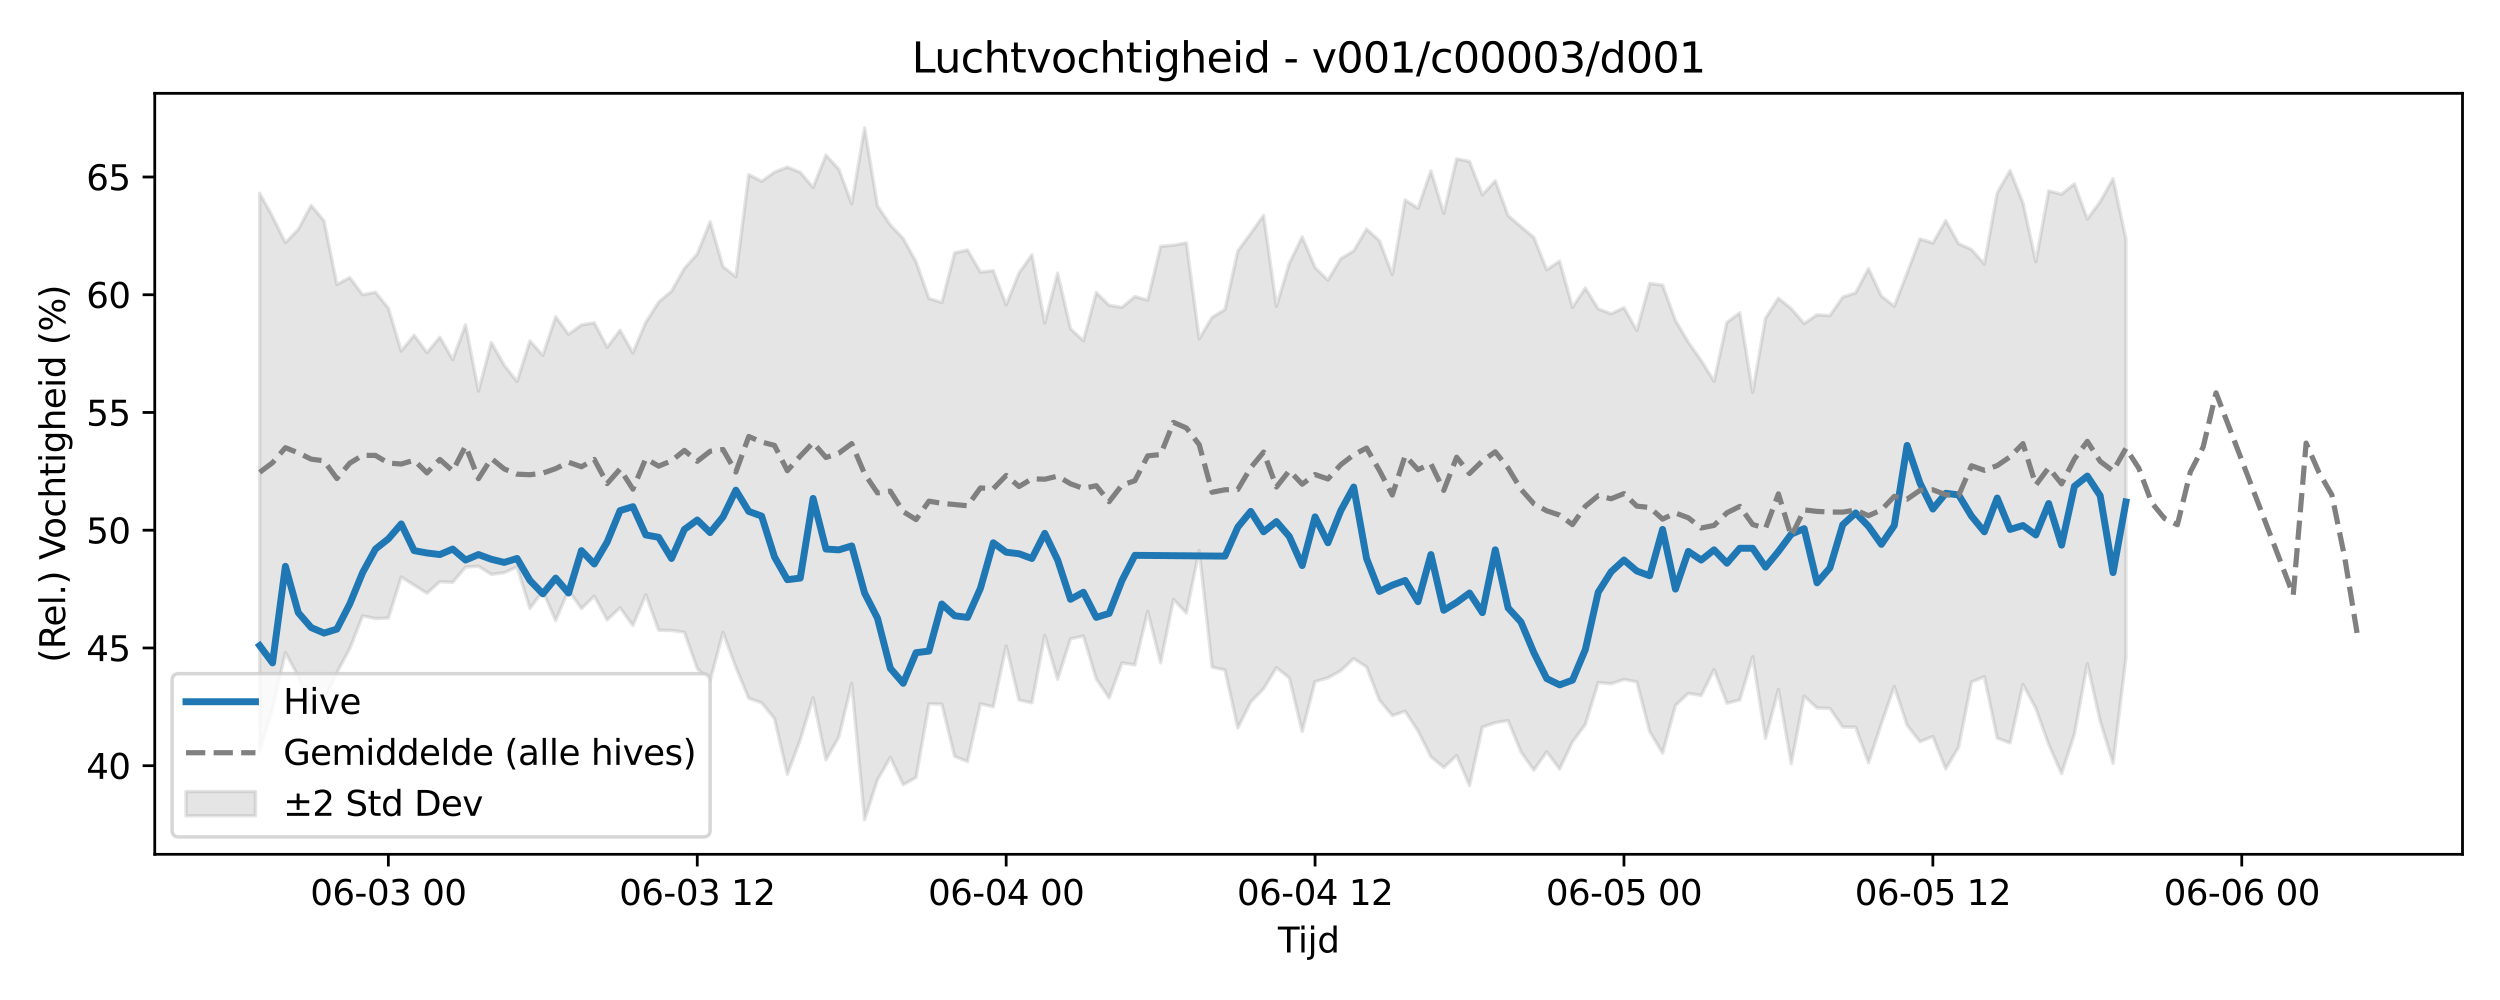 <?xml version="1.0" encoding="utf-8" standalone="no"?>
<!DOCTYPE svg PUBLIC "-//W3C//DTD SVG 1.1//EN"
  "http://www.w3.org/Graphics/SVG/1.1/DTD/svg11.dtd">
<svg xmlns:xlink="http://www.w3.org/1999/xlink" width="720pt" height="288pt" viewBox="0 0 720 288" xmlns="http://www.w3.org/2000/svg" version="1.1">
 <defs>
  <style type="text/css">*{stroke-linejoin: round; stroke-linecap: butt}</style>
 </defs>
 <g id="figure_1">
  <g id="patch_1">
   <path d="M 0 288 
L 720 288 
L 720 0 
L 0 0 
z
" style="fill: #ffffff"/>
  </g>
  <g id="axes_1">
   <g id="patch_2">
    <path d="M 44.57 246.04 
L 709.2 246.04 
L 709.2 26.88 
L 44.57 26.88 
z
" style="fill: #ffffff"/>
   </g>
   <g id="FillBetweenPolyCollection_1">
    <defs>
     <path id="m3efe91a831" d="M 74.78 -232.341 
L 74.78 -71.595 
L 78.487 -83.86 
L 82.194 -100.038 
L 85.901 -93.233 
L 89.608 -82.695 
L 93.314 -86.134 
L 97.021 -94.299 
L 100.728 -101.153 
L 104.435 -110.614 
L 108.142 -109.853 
L 111.848 -109.984 
L 115.555 -121.812 
L 119.262 -119.472 
L 122.969 -117.151 
L 126.676 -120.461 
L 130.383 -120.3 
L 134.089 -124.677 
L 137.796 -124.914 
L 141.503 -122.568 
L 145.21 -123.04 
L 148.917 -124.754 
L 152.623 -112.742 
L 156.33 -117.822 
L 160.037 -109.304 
L 163.744 -118.038 
L 167.451 -112.712 
L 171.157 -116.3 
L 174.864 -109.476 
L 178.571 -112.966 
L 182.278 -107.844 
L 185.985 -116.715 
L 189.691 -106.495 
L 193.398 -106.431 
L 197.105 -105.9 
L 200.812 -95.444 
L 204.519 -91.966 
L 208.225 -105.892 
L 211.932 -95.817 
L 215.639 -86.882 
L 219.346 -85.615 
L 223.053 -81.032 
L 226.759 -65.006 
L 230.466 -74.921 
L 234.173 -87.027 
L 237.88 -69.165 
L 241.587 -75.746 
L 245.293 -91.174 
L 249 -51.922 
L 252.707 -63.377 
L 256.414 -69.878 
L 260.121 -62.009 
L 263.827 -64.108 
L 267.534 -85.264 
L 271.241 -85.214 
L 274.948 -70.143 
L 278.655 -68.679 
L 282.361 -85.301 
L 286.068 -84.446 
L 289.775 -101.983 
L 293.482 -86.385 
L 297.189 -85.591 
L 300.896 -105.005 
L 304.602 -92.393 
L 308.309 -104.003 
L 312.016 -104.826 
L 315.723 -92.484 
L 319.43 -86.982 
L 323.136 -97.094 
L 326.843 -96.513 
L 330.55 -111.878 
L 334.257 -97.121 
L 337.964 -115.349 
L 341.67 -111.451 
L 345.377 -129.466 
L 349.084 -95.861 
L 352.791 -95.028 
L 356.498 -78.334 
L 360.204 -85.812 
L 363.911 -89.632 
L 367.618 -95.707 
L 371.325 -92.754 
L 375.032 -77.342 
L 378.738 -91.712 
L 382.445 -92.78 
L 386.152 -94.839 
L 389.859 -98.305 
L 393.566 -95.914 
L 397.272 -86.36 
L 400.979 -81.912 
L 404.686 -83.155 
L 408.393 -77.454 
L 412.1 -70.058 
L 415.806 -66.97 
L 419.513 -70.387 
L 423.22 -61.76 
L 426.927 -78.593 
L 430.634 -79.853 
L 434.34 -80.476 
L 438.047 -71.447 
L 441.754 -66.21 
L 445.461 -71.474 
L 449.168 -66.516 
L 452.874 -74.324 
L 456.581 -79.364 
L 460.288 -91.438 
L 463.995 -91.069 
L 467.702 -92.308 
L 471.409 -91.629 
L 475.115 -77.323 
L 478.822 -71.098 
L 482.529 -84.822 
L 486.236 -88.314 
L 489.943 -87.697 
L 493.649 -95.171 
L 497.356 -85.48 
L 501.063 -86.42 
L 504.77 -98.876 
L 508.477 -75.331 
L 512.183 -89.397 
L 515.89 -68.07 
L 519.597 -87.5 
L 523.304 -84.097 
L 527.011 -83.997 
L 530.717 -78.599 
L 534.424 -78.576 
L 538.131 -68.322 
L 541.838 -79.558 
L 545.545 -90.267 
L 549.251 -79.131 
L 552.958 -74.393 
L 556.665 -75.886 
L 560.372 -66.561 
L 564.079 -72.815 
L 567.785 -91.587 
L 571.492 -93.117 
L 575.199 -75.42 
L 578.906 -74.008 
L 582.613 -90.879 
L 586.319 -83.987 
L 590.026 -73.584 
L 593.733 -65.201 
L 597.44 -76.592 
L 601.147 -96.846 
L 604.853 -80.353 
L 608.56 -68.154 
L 612.267 -98.571 
L 612.267 -219.203 
L 612.267 -219.203 
L 608.56 -236.54 
L 604.853 -229.896 
L 601.147 -224.932 
L 597.44 -235.046 
L 593.733 -232.066 
L 590.026 -233.016 
L 586.319 -212.639 
L 582.613 -229.597 
L 578.906 -238.89 
L 575.199 -232.407 
L 571.492 -211.966 
L 567.785 -216.143 
L 564.079 -217.799 
L 560.372 -224.473 
L 556.665 -217.99 
L 552.958 -219.193 
L 549.251 -209.352 
L 545.545 -199.83 
L 541.838 -202.724 
L 538.131 -210.634 
L 534.424 -203.642 
L 530.717 -202.424 
L 527.011 -197.091 
L 523.304 -197.345 
L 519.597 -194.815 
L 515.89 -199.093 
L 512.183 -202.121 
L 508.477 -196.391 
L 504.77 -175.01 
L 501.063 -197.897 
L 497.356 -195.155 
L 493.649 -178.197 
L 489.943 -184.176 
L 486.236 -189.437 
L 482.529 -195.716 
L 478.822 -205.898 
L 475.115 -206.38 
L 471.409 -192.827 
L 467.702 -199.383 
L 463.995 -197.64 
L 460.288 -199.047 
L 456.581 -205.05 
L 452.874 -199.498 
L 449.168 -212.795 
L 445.461 -210.292 
L 441.754 -219.625 
L 438.047 -222.72 
L 434.34 -225.898 
L 430.634 -235.919 
L 426.927 -231.882 
L 423.22 -241.514 
L 419.513 -242.252 
L 415.806 -226.567 
L 412.1 -238.802 
L 408.393 -228.015 
L 404.686 -230.388 
L 400.979 -208.95 
L 397.272 -218.657 
L 393.566 -222.022 
L 389.859 -215.723 
L 386.152 -213.505 
L 382.445 -207.329 
L 378.738 -210.948 
L 375.032 -219.763 
L 371.325 -212.166 
L 367.618 -199.784 
L 363.911 -225.978 
L 360.204 -220.761 
L 356.498 -215.736 
L 352.791 -198.848 
L 349.084 -196.614 
L 345.377 -190.407 
L 341.67 -218.068 
L 337.964 -217.372 
L 334.257 -217.063 
L 330.55 -201.552 
L 326.843 -202.595 
L 323.136 -199.495 
L 319.43 -200.047 
L 315.723 -203.75 
L 312.016 -189.857 
L 308.309 -193.329 
L 304.602 -209.363 
L 300.896 -194.975 
L 297.189 -214.614 
L 293.482 -209.375 
L 289.775 -200.182 
L 286.068 -210.043 
L 282.361 -209.641 
L 278.655 -215.993 
L 274.948 -215.175 
L 271.241 -200.879 
L 267.534 -202.057 
L 263.827 -212.62 
L 260.121 -219.304 
L 256.414 -223.223 
L 252.707 -228.723 
L 249 -251.158 
L 245.293 -229.313 
L 241.587 -239.251 
L 237.88 -243.312 
L 234.173 -234.009 
L 230.466 -238.364 
L 226.759 -239.872 
L 223.053 -238.422 
L 219.346 -235.776 
L 215.639 -237.706 
L 211.932 -208.307 
L 208.225 -211.204 
L 204.519 -224.097 
L 200.812 -214.859 
L 197.105 -210.679 
L 193.398 -204.141 
L 189.691 -201.009 
L 185.985 -195.149 
L 182.278 -186.387 
L 178.571 -192.892 
L 174.864 -187.984 
L 171.157 -195.048 
L 167.451 -194.426 
L 163.744 -191.727 
L 160.037 -196.779 
L 156.33 -185.646 
L 152.623 -189.821 
L 148.917 -178.133 
L 145.21 -182.85 
L 141.503 -189.36 
L 137.796 -175.367 
L 134.089 -194.454 
L 130.383 -184.465 
L 126.676 -190.886 
L 122.969 -186.445 
L 119.262 -191.434 
L 115.555 -186.909 
L 111.848 -199.264 
L 108.142 -203.82 
L 104.435 -203.123 
L 100.728 -208.063 
L 97.021 -206.068 
L 93.314 -224.438 
L 89.608 -228.846 
L 85.901 -221.925 
L 82.194 -218.092 
L 78.487 -225.615 
L 74.78 -232.341 
z
" style="stroke: #808080; stroke-opacity: 0.2"/>
    </defs>
    <g clip-path="url(#p47ce2c4c39)">
     <use xlink:href="#m3efe91a831" x="0" y="288" style="fill: #808080; fill-opacity: 0.2; stroke: #808080; stroke-opacity: 0.2"/>
    </g>
   </g>
   <g id="matplotlib.axis_1">
    <g id="xtick_1">
     <g id="line2d_1">
      <defs>
       <path id="ma1991b7a84" d="M 0 0 
L 0 3.5 
" style="stroke: #000000; stroke-width: 0.8"/>
      </defs>
      <g>
       <use xlink:href="#ma1991b7a84" x="111.848" y="246.04" style="stroke: #000000; stroke-width: 0.8"/>
      </g>
     </g>
     <g id="text_1">
      <!-- 06-03 00 -->
      <g transform="translate(89.368 260.638) scale(0.1 -0.1)">
       <defs>
        <path id="DejaVuSans-30" d="M 2034 4250 
Q 1547 4250 1301 3770 
Q 1056 3291 1056 2328 
Q 1056 1369 1301 889 
Q 1547 409 2034 409 
Q 2525 409 2770 889 
Q 3016 1369 3016 2328 
Q 3016 3291 2770 3770 
Q 2525 4250 2034 4250 
z
M 2034 4750 
Q 2819 4750 3233 4129 
Q 3647 3509 3647 2328 
Q 3647 1150 3233 529 
Q 2819 -91 2034 -91 
Q 1250 -91 836 529 
Q 422 1150 422 2328 
Q 422 3509 836 4129 
Q 1250 4750 2034 4750 
z
" transform="scale(0.016)"/>
        <path id="DejaVuSans-36" d="M 2113 2584 
Q 1688 2584 1439 2293 
Q 1191 2003 1191 1497 
Q 1191 994 1439 701 
Q 1688 409 2113 409 
Q 2538 409 2786 701 
Q 3034 994 3034 1497 
Q 3034 2003 2786 2293 
Q 2538 2584 2113 2584 
z
M 3366 4563 
L 3366 3988 
Q 3128 4100 2886 4159 
Q 2644 4219 2406 4219 
Q 1781 4219 1451 3797 
Q 1122 3375 1075 2522 
Q 1259 2794 1537 2939 
Q 1816 3084 2150 3084 
Q 2853 3084 3261 2657 
Q 3669 2231 3669 1497 
Q 3669 778 3244 343 
Q 2819 -91 2113 -91 
Q 1303 -91 875 529 
Q 447 1150 447 2328 
Q 447 3434 972 4092 
Q 1497 4750 2381 4750 
Q 2619 4750 2861 4703 
Q 3103 4656 3366 4563 
z
" transform="scale(0.016)"/>
        <path id="DejaVuSans-2d" d="M 313 2009 
L 1997 2009 
L 1997 1497 
L 313 1497 
L 313 2009 
z
" transform="scale(0.016)"/>
        <path id="DejaVuSans-33" d="M 2597 2516 
Q 3050 2419 3304 2112 
Q 3559 1806 3559 1356 
Q 3559 666 3084 287 
Q 2609 -91 1734 -91 
Q 1441 -91 1130 -33 
Q 819 25 488 141 
L 488 750 
Q 750 597 1062 519 
Q 1375 441 1716 441 
Q 2309 441 2620 675 
Q 2931 909 2931 1356 
Q 2931 1769 2642 2001 
Q 2353 2234 1838 2234 
L 1294 2234 
L 1294 2753 
L 1863 2753 
Q 2328 2753 2575 2939 
Q 2822 3125 2822 3475 
Q 2822 3834 2567 4026 
Q 2313 4219 1838 4219 
Q 1578 4219 1281 4162 
Q 984 4106 628 3988 
L 628 4550 
Q 988 4650 1302 4700 
Q 1616 4750 1894 4750 
Q 2613 4750 3031 4423 
Q 3450 4097 3450 3541 
Q 3450 3153 3228 2886 
Q 3006 2619 2597 2516 
z
" transform="scale(0.016)"/>
        <path id="DejaVuSans-20" transform="scale(0.016)"/>
       </defs>
       <use xlink:href="#DejaVuSans-30"/>
       <use xlink:href="#DejaVuSans-36" transform="translate(63.623 0)"/>
       <use xlink:href="#DejaVuSans-2d" transform="translate(127.246 0)"/>
       <use xlink:href="#DejaVuSans-30" transform="translate(163.33 0)"/>
       <use xlink:href="#DejaVuSans-33" transform="translate(226.953 0)"/>
       <use xlink:href="#DejaVuSans-20" transform="translate(290.576 0)"/>
       <use xlink:href="#DejaVuSans-30" transform="translate(322.363 0)"/>
       <use xlink:href="#DejaVuSans-30" transform="translate(385.986 0)"/>
      </g>
     </g>
    </g>
    <g id="xtick_2">
     <g id="line2d_2">
      <g>
       <use xlink:href="#ma1991b7a84" x="200.812" y="246.04" style="stroke: #000000; stroke-width: 0.8"/>
      </g>
     </g>
     <g id="text_2">
      <!-- 06-03 12 -->
      <g transform="translate(178.331 260.638) scale(0.1 -0.1)">
       <defs>
        <path id="DejaVuSans-31" d="M 794 531 
L 1825 531 
L 1825 4091 
L 703 3866 
L 703 4441 
L 1819 4666 
L 2450 4666 
L 2450 531 
L 3481 531 
L 3481 0 
L 794 0 
L 794 531 
z
" transform="scale(0.016)"/>
        <path id="DejaVuSans-32" d="M 1228 531 
L 3431 531 
L 3431 0 
L 469 0 
L 469 531 
Q 828 903 1448 1529 
Q 2069 2156 2228 2338 
Q 2531 2678 2651 2914 
Q 2772 3150 2772 3378 
Q 2772 3750 2511 3984 
Q 2250 4219 1831 4219 
Q 1534 4219 1204 4116 
Q 875 4013 500 3803 
L 500 4441 
Q 881 4594 1212 4672 
Q 1544 4750 1819 4750 
Q 2544 4750 2975 4387 
Q 3406 4025 3406 3419 
Q 3406 3131 3298 2873 
Q 3191 2616 2906 2266 
Q 2828 2175 2409 1742 
Q 1991 1309 1228 531 
z
" transform="scale(0.016)"/>
       </defs>
       <use xlink:href="#DejaVuSans-30"/>
       <use xlink:href="#DejaVuSans-36" transform="translate(63.623 0)"/>
       <use xlink:href="#DejaVuSans-2d" transform="translate(127.246 0)"/>
       <use xlink:href="#DejaVuSans-30" transform="translate(163.33 0)"/>
       <use xlink:href="#DejaVuSans-33" transform="translate(226.953 0)"/>
       <use xlink:href="#DejaVuSans-20" transform="translate(290.576 0)"/>
       <use xlink:href="#DejaVuSans-31" transform="translate(322.363 0)"/>
       <use xlink:href="#DejaVuSans-32" transform="translate(385.986 0)"/>
      </g>
     </g>
    </g>
    <g id="xtick_3">
     <g id="line2d_3">
      <g>
       <use xlink:href="#ma1991b7a84" x="289.775" y="246.04" style="stroke: #000000; stroke-width: 0.8"/>
      </g>
     </g>
     <g id="text_3">
      <!-- 06-04 00 -->
      <g transform="translate(267.295 260.638) scale(0.1 -0.1)">
       <defs>
        <path id="DejaVuSans-34" d="M 2419 4116 
L 825 1625 
L 2419 1625 
L 2419 4116 
z
M 2253 4666 
L 3047 4666 
L 3047 1625 
L 3713 1625 
L 3713 1100 
L 3047 1100 
L 3047 0 
L 2419 0 
L 2419 1100 
L 313 1100 
L 313 1709 
L 2253 4666 
z
" transform="scale(0.016)"/>
       </defs>
       <use xlink:href="#DejaVuSans-30"/>
       <use xlink:href="#DejaVuSans-36" transform="translate(63.623 0)"/>
       <use xlink:href="#DejaVuSans-2d" transform="translate(127.246 0)"/>
       <use xlink:href="#DejaVuSans-30" transform="translate(163.33 0)"/>
       <use xlink:href="#DejaVuSans-34" transform="translate(226.953 0)"/>
       <use xlink:href="#DejaVuSans-20" transform="translate(290.576 0)"/>
       <use xlink:href="#DejaVuSans-30" transform="translate(322.363 0)"/>
       <use xlink:href="#DejaVuSans-30" transform="translate(385.986 0)"/>
      </g>
     </g>
    </g>
    <g id="xtick_4">
     <g id="line2d_4">
      <g>
       <use xlink:href="#ma1991b7a84" x="378.738" y="246.04" style="stroke: #000000; stroke-width: 0.8"/>
      </g>
     </g>
     <g id="text_4">
      <!-- 06-04 12 -->
      <g transform="translate(356.258 260.638) scale(0.1 -0.1)">
       <use xlink:href="#DejaVuSans-30"/>
       <use xlink:href="#DejaVuSans-36" transform="translate(63.623 0)"/>
       <use xlink:href="#DejaVuSans-2d" transform="translate(127.246 0)"/>
       <use xlink:href="#DejaVuSans-30" transform="translate(163.33 0)"/>
       <use xlink:href="#DejaVuSans-34" transform="translate(226.953 0)"/>
       <use xlink:href="#DejaVuSans-20" transform="translate(290.576 0)"/>
       <use xlink:href="#DejaVuSans-31" transform="translate(322.363 0)"/>
       <use xlink:href="#DejaVuSans-32" transform="translate(385.986 0)"/>
      </g>
     </g>
    </g>
    <g id="xtick_5">
     <g id="line2d_5">
      <g>
       <use xlink:href="#ma1991b7a84" x="467.702" y="246.04" style="stroke: #000000; stroke-width: 0.8"/>
      </g>
     </g>
     <g id="text_5">
      <!-- 06-05 00 -->
      <g transform="translate(445.221 260.638) scale(0.1 -0.1)">
       <defs>
        <path id="DejaVuSans-35" d="M 691 4666 
L 3169 4666 
L 3169 4134 
L 1269 4134 
L 1269 2991 
Q 1406 3038 1543 3061 
Q 1681 3084 1819 3084 
Q 2600 3084 3056 2656 
Q 3513 2228 3513 1497 
Q 3513 744 3044 326 
Q 2575 -91 1722 -91 
Q 1428 -91 1123 -41 
Q 819 9 494 109 
L 494 744 
Q 775 591 1075 516 
Q 1375 441 1709 441 
Q 2250 441 2565 725 
Q 2881 1009 2881 1497 
Q 2881 1984 2565 2268 
Q 2250 2553 1709 2553 
Q 1456 2553 1204 2497 
Q 953 2441 691 2322 
L 691 4666 
z
" transform="scale(0.016)"/>
       </defs>
       <use xlink:href="#DejaVuSans-30"/>
       <use xlink:href="#DejaVuSans-36" transform="translate(63.623 0)"/>
       <use xlink:href="#DejaVuSans-2d" transform="translate(127.246 0)"/>
       <use xlink:href="#DejaVuSans-30" transform="translate(163.33 0)"/>
       <use xlink:href="#DejaVuSans-35" transform="translate(226.953 0)"/>
       <use xlink:href="#DejaVuSans-20" transform="translate(290.576 0)"/>
       <use xlink:href="#DejaVuSans-30" transform="translate(322.363 0)"/>
       <use xlink:href="#DejaVuSans-30" transform="translate(385.986 0)"/>
      </g>
     </g>
    </g>
    <g id="xtick_6">
     <g id="line2d_6">
      <g>
       <use xlink:href="#ma1991b7a84" x="556.665" y="246.04" style="stroke: #000000; stroke-width: 0.8"/>
      </g>
     </g>
     <g id="text_6">
      <!-- 06-05 12 -->
      <g transform="translate(534.185 260.638) scale(0.1 -0.1)">
       <use xlink:href="#DejaVuSans-30"/>
       <use xlink:href="#DejaVuSans-36" transform="translate(63.623 0)"/>
       <use xlink:href="#DejaVuSans-2d" transform="translate(127.246 0)"/>
       <use xlink:href="#DejaVuSans-30" transform="translate(163.33 0)"/>
       <use xlink:href="#DejaVuSans-35" transform="translate(226.953 0)"/>
       <use xlink:href="#DejaVuSans-20" transform="translate(290.576 0)"/>
       <use xlink:href="#DejaVuSans-31" transform="translate(322.363 0)"/>
       <use xlink:href="#DejaVuSans-32" transform="translate(385.986 0)"/>
      </g>
     </g>
    </g>
    <g id="xtick_7">
     <g id="line2d_7">
      <g>
       <use xlink:href="#ma1991b7a84" x="645.628" y="246.04" style="stroke: #000000; stroke-width: 0.8"/>
      </g>
     </g>
     <g id="text_7">
      <!-- 06-06 00 -->
      <g transform="translate(623.148 260.638) scale(0.1 -0.1)">
       <use xlink:href="#DejaVuSans-30"/>
       <use xlink:href="#DejaVuSans-36" transform="translate(63.623 0)"/>
       <use xlink:href="#DejaVuSans-2d" transform="translate(127.246 0)"/>
       <use xlink:href="#DejaVuSans-30" transform="translate(163.33 0)"/>
       <use xlink:href="#DejaVuSans-36" transform="translate(226.953 0)"/>
       <use xlink:href="#DejaVuSans-20" transform="translate(290.576 0)"/>
       <use xlink:href="#DejaVuSans-30" transform="translate(322.363 0)"/>
       <use xlink:href="#DejaVuSans-30" transform="translate(385.986 0)"/>
      </g>
     </g>
    </g>
    <g id="text_8">
     <!-- Tijd -->
     <g transform="translate(368.035 274.317) scale(0.1 -0.1)">
      <defs>
       <path id="DejaVuSans-54" d="M -19 4666 
L 3928 4666 
L 3928 4134 
L 2272 4134 
L 2272 0 
L 1638 0 
L 1638 4134 
L -19 4134 
L -19 4666 
z
" transform="scale(0.016)"/>
       <path id="DejaVuSans-69" d="M 603 3500 
L 1178 3500 
L 1178 0 
L 603 0 
L 603 3500 
z
M 603 4863 
L 1178 4863 
L 1178 4134 
L 603 4134 
L 603 4863 
z
" transform="scale(0.016)"/>
       <path id="DejaVuSans-6a" d="M 603 3500 
L 1178 3500 
L 1178 -63 
Q 1178 -731 923 -1031 
Q 669 -1331 103 -1331 
L -116 -1331 
L -116 -844 
L 38 -844 
Q 366 -844 484 -692 
Q 603 -541 603 -63 
L 603 3500 
z
M 603 4863 
L 1178 4863 
L 1178 4134 
L 603 4134 
L 603 4863 
z
" transform="scale(0.016)"/>
       <path id="DejaVuSans-64" d="M 2906 2969 
L 2906 4863 
L 3481 4863 
L 3481 0 
L 2906 0 
L 2906 525 
Q 2725 213 2448 61 
Q 2172 -91 1784 -91 
Q 1150 -91 751 415 
Q 353 922 353 1747 
Q 353 2572 751 3078 
Q 1150 3584 1784 3584 
Q 2172 3584 2448 3432 
Q 2725 3281 2906 2969 
z
M 947 1747 
Q 947 1113 1208 752 
Q 1469 391 1925 391 
Q 2381 391 2643 752 
Q 2906 1113 2906 1747 
Q 2906 2381 2643 2742 
Q 2381 3103 1925 3103 
Q 1469 3103 1208 2742 
Q 947 2381 947 1747 
z
" transform="scale(0.016)"/>
      </defs>
      <use xlink:href="#DejaVuSans-54"/>
      <use xlink:href="#DejaVuSans-69" transform="translate(57.959 0)"/>
      <use xlink:href="#DejaVuSans-6a" transform="translate(85.742 0)"/>
      <use xlink:href="#DejaVuSans-64" transform="translate(113.525 0)"/>
     </g>
    </g>
   </g>
   <g id="matplotlib.axis_2">
    <g id="ytick_1">
     <g id="line2d_8">
      <defs>
       <path id="m2c3095aefd" d="M 0 0 
L -3.5 0 
" style="stroke: #000000; stroke-width: 0.8"/>
      </defs>
      <g>
       <use xlink:href="#m2c3095aefd" x="44.57" y="220.523" style="stroke: #000000; stroke-width: 0.8"/>
      </g>
     </g>
     <g id="text_9">
      <!-- 40 -->
      <g transform="translate(24.845 224.322) scale(0.1 -0.1)">
       <use xlink:href="#DejaVuSans-34"/>
       <use xlink:href="#DejaVuSans-30" transform="translate(63.623 0)"/>
      </g>
     </g>
    </g>
    <g id="ytick_2">
     <g id="line2d_9">
      <g>
       <use xlink:href="#m2c3095aefd" x="44.57" y="186.614" style="stroke: #000000; stroke-width: 0.8"/>
      </g>
     </g>
     <g id="text_10">
      <!-- 45 -->
      <g transform="translate(24.845 190.413) scale(0.1 -0.1)">
       <use xlink:href="#DejaVuSans-34"/>
       <use xlink:href="#DejaVuSans-35" transform="translate(63.623 0)"/>
      </g>
     </g>
    </g>
    <g id="ytick_3">
     <g id="line2d_10">
      <g>
       <use xlink:href="#m2c3095aefd" x="44.57" y="152.704" style="stroke: #000000; stroke-width: 0.8"/>
      </g>
     </g>
     <g id="text_11">
      <!-- 50 -->
      <g transform="translate(24.845 156.503) scale(0.1 -0.1)">
       <use xlink:href="#DejaVuSans-35"/>
       <use xlink:href="#DejaVuSans-30" transform="translate(63.623 0)"/>
      </g>
     </g>
    </g>
    <g id="ytick_4">
     <g id="line2d_11">
      <g>
       <use xlink:href="#m2c3095aefd" x="44.57" y="118.795" style="stroke: #000000; stroke-width: 0.8"/>
      </g>
     </g>
     <g id="text_12">
      <!-- 55 -->
      <g transform="translate(24.845 122.594) scale(0.1 -0.1)">
       <use xlink:href="#DejaVuSans-35"/>
       <use xlink:href="#DejaVuSans-35" transform="translate(63.623 0)"/>
      </g>
     </g>
    </g>
    <g id="ytick_5">
     <g id="line2d_12">
      <g>
       <use xlink:href="#m2c3095aefd" x="44.57" y="84.885" style="stroke: #000000; stroke-width: 0.8"/>
      </g>
     </g>
     <g id="text_13">
      <!-- 60 -->
      <g transform="translate(24.845 88.685) scale(0.1 -0.1)">
       <use xlink:href="#DejaVuSans-36"/>
       <use xlink:href="#DejaVuSans-30" transform="translate(63.623 0)"/>
      </g>
     </g>
    </g>
    <g id="ytick_6">
     <g id="line2d_13">
      <g>
       <use xlink:href="#m2c3095aefd" x="44.57" y="50.976" style="stroke: #000000; stroke-width: 0.8"/>
      </g>
     </g>
     <g id="text_14">
      <!-- 65 -->
      <g transform="translate(24.845 54.775) scale(0.1 -0.1)">
       <use xlink:href="#DejaVuSans-36"/>
       <use xlink:href="#DejaVuSans-35" transform="translate(63.623 0)"/>
      </g>
     </g>
    </g>
    <g id="text_15">
     <!-- (Rel.) Vochtigheid (%) -->
     <g transform="translate(18.765 190.838) rotate(-90) scale(0.1 -0.1)">
      <defs>
       <path id="DejaVuSans-28" d="M 1984 4856 
Q 1566 4138 1362 3434 
Q 1159 2731 1159 2009 
Q 1159 1288 1364 580 
Q 1569 -128 1984 -844 
L 1484 -844 
Q 1016 -109 783 600 
Q 550 1309 550 2009 
Q 550 2706 781 3412 
Q 1013 4119 1484 4856 
L 1984 4856 
z
" transform="scale(0.016)"/>
       <path id="DejaVuSans-52" d="M 2841 2188 
Q 3044 2119 3236 1894 
Q 3428 1669 3622 1275 
L 4263 0 
L 3584 0 
L 2988 1197 
Q 2756 1666 2539 1819 
Q 2322 1972 1947 1972 
L 1259 1972 
L 1259 0 
L 628 0 
L 628 4666 
L 2053 4666 
Q 2853 4666 3247 4331 
Q 3641 3997 3641 3322 
Q 3641 2881 3436 2590 
Q 3231 2300 2841 2188 
z
M 1259 4147 
L 1259 2491 
L 2053 2491 
Q 2509 2491 2742 2702 
Q 2975 2913 2975 3322 
Q 2975 3731 2742 3939 
Q 2509 4147 2053 4147 
L 1259 4147 
z
" transform="scale(0.016)"/>
       <path id="DejaVuSans-65" d="M 3597 1894 
L 3597 1613 
L 953 1613 
Q 991 1019 1311 708 
Q 1631 397 2203 397 
Q 2534 397 2845 478 
Q 3156 559 3463 722 
L 3463 178 
Q 3153 47 2828 -22 
Q 2503 -91 2169 -91 
Q 1331 -91 842 396 
Q 353 884 353 1716 
Q 353 2575 817 3079 
Q 1281 3584 2069 3584 
Q 2775 3584 3186 3129 
Q 3597 2675 3597 1894 
z
M 3022 2063 
Q 3016 2534 2758 2815 
Q 2500 3097 2075 3097 
Q 1594 3097 1305 2825 
Q 1016 2553 972 2059 
L 3022 2063 
z
" transform="scale(0.016)"/>
       <path id="DejaVuSans-6c" d="M 603 4863 
L 1178 4863 
L 1178 0 
L 603 0 
L 603 4863 
z
" transform="scale(0.016)"/>
       <path id="DejaVuSans-2e" d="M 684 794 
L 1344 794 
L 1344 0 
L 684 0 
L 684 794 
z
" transform="scale(0.016)"/>
       <path id="DejaVuSans-29" d="M 513 4856 
L 1013 4856 
Q 1481 4119 1714 3412 
Q 1947 2706 1947 2009 
Q 1947 1309 1714 600 
Q 1481 -109 1013 -844 
L 513 -844 
Q 928 -128 1133 580 
Q 1338 1288 1338 2009 
Q 1338 2731 1133 3434 
Q 928 4138 513 4856 
z
" transform="scale(0.016)"/>
       <path id="DejaVuSans-56" d="M 1831 0 
L 50 4666 
L 709 4666 
L 2188 738 
L 3669 4666 
L 4325 4666 
L 2547 0 
L 1831 0 
z
" transform="scale(0.016)"/>
       <path id="DejaVuSans-6f" d="M 1959 3097 
Q 1497 3097 1228 2736 
Q 959 2375 959 1747 
Q 959 1119 1226 758 
Q 1494 397 1959 397 
Q 2419 397 2687 759 
Q 2956 1122 2956 1747 
Q 2956 2369 2687 2733 
Q 2419 3097 1959 3097 
z
M 1959 3584 
Q 2709 3584 3137 3096 
Q 3566 2609 3566 1747 
Q 3566 888 3137 398 
Q 2709 -91 1959 -91 
Q 1206 -91 779 398 
Q 353 888 353 1747 
Q 353 2609 779 3096 
Q 1206 3584 1959 3584 
z
" transform="scale(0.016)"/>
       <path id="DejaVuSans-63" d="M 3122 3366 
L 3122 2828 
Q 2878 2963 2633 3030 
Q 2388 3097 2138 3097 
Q 1578 3097 1268 2742 
Q 959 2388 959 1747 
Q 959 1106 1268 751 
Q 1578 397 2138 397 
Q 2388 397 2633 464 
Q 2878 531 3122 666 
L 3122 134 
Q 2881 22 2623 -34 
Q 2366 -91 2075 -91 
Q 1284 -91 818 406 
Q 353 903 353 1747 
Q 353 2603 823 3093 
Q 1294 3584 2113 3584 
Q 2378 3584 2631 3529 
Q 2884 3475 3122 3366 
z
" transform="scale(0.016)"/>
       <path id="DejaVuSans-68" d="M 3513 2113 
L 3513 0 
L 2938 0 
L 2938 2094 
Q 2938 2591 2744 2837 
Q 2550 3084 2163 3084 
Q 1697 3084 1428 2787 
Q 1159 2491 1159 1978 
L 1159 0 
L 581 0 
L 581 4863 
L 1159 4863 
L 1159 2956 
Q 1366 3272 1645 3428 
Q 1925 3584 2291 3584 
Q 2894 3584 3203 3211 
Q 3513 2838 3513 2113 
z
" transform="scale(0.016)"/>
       <path id="DejaVuSans-74" d="M 1172 4494 
L 1172 3500 
L 2356 3500 
L 2356 3053 
L 1172 3053 
L 1172 1153 
Q 1172 725 1289 603 
Q 1406 481 1766 481 
L 2356 481 
L 2356 0 
L 1766 0 
Q 1100 0 847 248 
Q 594 497 594 1153 
L 594 3053 
L 172 3053 
L 172 3500 
L 594 3500 
L 594 4494 
L 1172 4494 
z
" transform="scale(0.016)"/>
       <path id="DejaVuSans-67" d="M 2906 1791 
Q 2906 2416 2648 2759 
Q 2391 3103 1925 3103 
Q 1463 3103 1205 2759 
Q 947 2416 947 1791 
Q 947 1169 1205 825 
Q 1463 481 1925 481 
Q 2391 481 2648 825 
Q 2906 1169 2906 1791 
z
M 3481 434 
Q 3481 -459 3084 -895 
Q 2688 -1331 1869 -1331 
Q 1566 -1331 1297 -1286 
Q 1028 -1241 775 -1147 
L 775 -588 
Q 1028 -725 1275 -790 
Q 1522 -856 1778 -856 
Q 2344 -856 2625 -561 
Q 2906 -266 2906 331 
L 2906 616 
Q 2728 306 2450 153 
Q 2172 0 1784 0 
Q 1141 0 747 490 
Q 353 981 353 1791 
Q 353 2603 747 3093 
Q 1141 3584 1784 3584 
Q 2172 3584 2450 3431 
Q 2728 3278 2906 2969 
L 2906 3500 
L 3481 3500 
L 3481 434 
z
" transform="scale(0.016)"/>
       <path id="DejaVuSans-25" d="M 4653 2053 
Q 4381 2053 4226 1822 
Q 4072 1591 4072 1178 
Q 4072 772 4226 539 
Q 4381 306 4653 306 
Q 4919 306 5073 539 
Q 5228 772 5228 1178 
Q 5228 1588 5073 1820 
Q 4919 2053 4653 2053 
z
M 4653 2450 
Q 5147 2450 5437 2106 
Q 5728 1763 5728 1178 
Q 5728 594 5436 251 
Q 5144 -91 4653 -91 
Q 4153 -91 3862 251 
Q 3572 594 3572 1178 
Q 3572 1766 3864 2108 
Q 4156 2450 4653 2450 
z
M 1428 4353 
Q 1159 4353 1004 4120 
Q 850 3888 850 3481 
Q 850 3069 1003 2837 
Q 1156 2606 1428 2606 
Q 1700 2606 1854 2837 
Q 2009 3069 2009 3481 
Q 2009 3884 1853 4118 
Q 1697 4353 1428 4353 
z
M 4250 4750 
L 4750 4750 
L 1831 -91 
L 1331 -91 
L 4250 4750 
z
M 1428 4750 
Q 1922 4750 2215 4408 
Q 2509 4066 2509 3481 
Q 2509 2891 2217 2550 
Q 1925 2209 1428 2209 
Q 931 2209 642 2551 
Q 353 2894 353 3481 
Q 353 4063 643 4406 
Q 934 4750 1428 4750 
z
" transform="scale(0.016)"/>
      </defs>
      <use xlink:href="#DejaVuSans-28"/>
      <use xlink:href="#DejaVuSans-52" transform="translate(39.014 0)"/>
      <use xlink:href="#DejaVuSans-65" transform="translate(103.996 0)"/>
      <use xlink:href="#DejaVuSans-6c" transform="translate(165.52 0)"/>
      <use xlink:href="#DejaVuSans-2e" transform="translate(193.303 0)"/>
      <use xlink:href="#DejaVuSans-29" transform="translate(225.09 0)"/>
      <use xlink:href="#DejaVuSans-20" transform="translate(264.104 0)"/>
      <use xlink:href="#DejaVuSans-56" transform="translate(295.891 0)"/>
      <use xlink:href="#DejaVuSans-6f" transform="translate(356.549 0)"/>
      <use xlink:href="#DejaVuSans-63" transform="translate(417.73 0)"/>
      <use xlink:href="#DejaVuSans-68" transform="translate(472.711 0)"/>
      <use xlink:href="#DejaVuSans-74" transform="translate(536.09 0)"/>
      <use xlink:href="#DejaVuSans-69" transform="translate(575.299 0)"/>
      <use xlink:href="#DejaVuSans-67" transform="translate(603.082 0)"/>
      <use xlink:href="#DejaVuSans-68" transform="translate(666.559 0)"/>
      <use xlink:href="#DejaVuSans-65" transform="translate(729.938 0)"/>
      <use xlink:href="#DejaVuSans-69" transform="translate(791.461 0)"/>
      <use xlink:href="#DejaVuSans-64" transform="translate(819.244 0)"/>
      <use xlink:href="#DejaVuSans-20" transform="translate(882.721 0)"/>
      <use xlink:href="#DejaVuSans-28" transform="translate(914.508 0)"/>
      <use xlink:href="#DejaVuSans-25" transform="translate(953.521 0)"/>
      <use xlink:href="#DejaVuSans-29" transform="translate(1048.541 0)"/>
     </g>
    </g>
   </g>
   <g id="line2d_14">
    <path d="M 74.78 185.935 
L 78.487 190.909 
L 82.194 163.103 
L 85.901 176.441 
L 89.608 180.736 
L 93.314 182.318 
L 97.021 181.188 
L 100.728 173.954 
L 104.435 164.912 
L 108.142 158.13 
L 111.848 155.191 
L 115.555 150.896 
L 119.262 158.582 
L 122.969 159.26 
L 126.676 159.712 
L 130.383 158.13 
L 134.089 161.295 
L 137.796 159.712 
L 141.503 161.069 
L 145.21 161.973 
L 148.917 160.842 
L 152.623 167.172 
L 156.33 171.015 
L 160.037 166.494 
L 163.744 170.789 
L 167.451 158.582 
L 171.157 162.425 
L 174.864 156.095 
L 178.571 147.053 
L 182.278 145.922 
L 185.985 154.061 
L 189.691 154.739 
L 193.398 160.842 
L 197.105 152.478 
L 200.812 149.765 
L 204.519 153.382 
L 208.225 148.861 
L 211.932 141.175 
L 215.639 147.279 
L 219.346 148.635 
L 223.053 160.39 
L 226.759 166.946 
L 230.466 166.494 
L 234.173 143.549 
L 237.88 158.13 
L 241.587 158.356 
L 245.293 157.225 
L 249 170.789 
L 252.707 178.023 
L 256.414 192.491 
L 260.121 196.786 
L 263.827 187.97 
L 267.534 187.518 
L 271.241 173.954 
L 274.948 177.345 
L 278.655 177.797 
L 282.361 169.433 
L 286.068 156.321 
L 289.775 159.034 
L 293.482 159.486 
L 297.189 160.842 
L 300.896 153.608 
L 304.602 161.295 
L 308.309 172.598 
L 312.016 170.563 
L 315.723 177.797 
L 319.43 176.667 
L 323.136 167.172 
L 326.843 159.938 
L 352.791 160.164 
L 356.498 151.8 
L 360.204 147.279 
L 363.911 153.156 
L 367.618 150.218 
L 371.325 154.513 
L 375.032 162.877 
L 378.738 148.861 
L 382.445 156.321 
L 386.152 147.053 
L 389.859 140.271 
L 393.566 160.842 
L 397.272 170.337 
L 400.979 168.529 
L 404.686 167.172 
L 408.393 173.276 
L 412.1 159.712 
L 415.806 175.763 
L 419.513 173.502 
L 423.22 170.789 
L 426.927 176.441 
L 430.634 158.356 
L 434.34 175.084 
L 438.047 179.153 
L 441.754 187.97 
L 445.461 195.43 
L 449.168 197.238 
L 452.874 195.882 
L 456.581 187.066 
L 460.288 170.563 
L 463.995 164.686 
L 467.702 161.295 
L 471.409 164.459 
L 475.115 165.816 
L 478.822 152.478 
L 482.529 169.659 
L 486.236 158.808 
L 489.943 161.295 
L 493.649 158.356 
L 497.356 162.199 
L 501.063 157.904 
L 504.77 157.904 
L 508.477 163.329 
L 512.183 158.808 
L 515.89 153.835 
L 519.597 152.252 
L 523.304 167.85 
L 527.011 163.555 
L 530.717 151.122 
L 534.424 147.731 
L 538.131 151.574 
L 541.838 156.773 
L 545.545 151.348 
L 549.251 128.289 
L 552.958 139.14 
L 556.665 146.601 
L 560.372 142.079 
L 564.079 142.531 
L 567.785 148.635 
L 571.492 153.156 
L 575.199 143.436 
L 578.906 152.478 
L 582.613 151.348 
L 586.319 154.061 
L 590.026 145.018 
L 593.733 156.999 
L 597.44 140.045 
L 601.147 137.106 
L 604.853 142.757 
L 608.56 164.912 
L 612.267 144.566 
L 612.267 144.566 
" clip-path="url(#p47ce2c4c39)" style="fill: none; stroke: #1f77b4; stroke-width: 2; stroke-linecap: square"/>
   </g>
   <g id="line2d_15">
    <path d="M 74.78 136.032 
L 78.487 133.263 
L 82.194 128.935 
L 85.901 130.421 
L 89.608 132.229 
L 93.314 132.714 
L 97.021 137.816 
L 100.728 133.392 
L 104.435 131.131 
L 108.142 131.164 
L 111.848 133.376 
L 115.555 133.64 
L 119.262 132.547 
L 122.969 136.202 
L 126.676 132.326 
L 130.383 135.618 
L 134.089 128.435 
L 137.796 137.859 
L 141.503 132.036 
L 145.21 135.055 
L 148.917 136.557 
L 152.623 136.718 
L 156.33 136.266 
L 160.037 134.958 
L 163.744 133.118 
L 167.451 134.431 
L 171.157 132.326 
L 174.864 139.27 
L 178.571 135.071 
L 182.278 140.884 
L 185.985 132.068 
L 189.691 134.248 
L 193.398 132.714 
L 197.105 129.71 
L 200.812 132.848 
L 204.519 129.969 
L 208.225 129.452 
L 211.932 135.938 
L 215.639 125.706 
L 219.346 127.304 
L 223.053 128.273 
L 226.759 135.561 
L 230.466 131.357 
L 234.173 127.482 
L 237.88 131.761 
L 241.587 130.502 
L 245.293 127.757 
L 249 136.46 
L 252.707 141.95 
L 256.414 141.45 
L 260.121 147.343 
L 263.827 149.636 
L 267.534 144.34 
L 271.241 144.953 
L 278.655 145.664 
L 282.361 140.529 
L 286.068 140.755 
L 289.775 136.918 
L 293.482 140.12 
L 297.189 137.897 
L 300.896 138.01 
L 304.602 137.122 
L 308.309 139.334 
L 312.016 140.658 
L 315.723 139.883 
L 319.43 144.485 
L 323.136 139.706 
L 326.843 138.446 
L 330.55 131.285 
L 334.257 130.908 
L 337.964 121.639 
L 341.67 123.241 
L 345.377 128.063 
L 349.084 141.763 
L 352.791 141.062 
L 356.498 140.965 
L 360.204 134.713 
L 363.911 130.195 
L 367.618 140.255 
L 371.325 135.54 
L 375.032 139.447 
L 378.738 136.67 
L 382.445 137.946 
L 386.152 133.828 
L 389.859 130.986 
L 393.566 129.032 
L 397.272 135.491 
L 400.979 142.569 
L 404.686 131.228 
L 408.393 135.265 
L 412.1 133.57 
L 415.806 141.232 
L 419.513 131.68 
L 423.22 136.363 
L 426.927 132.762 
L 430.634 130.114 
L 434.34 134.813 
L 438.047 140.917 
L 441.754 145.083 
L 445.461 147.117 
L 449.168 148.344 
L 452.874 151.089 
L 456.581 145.793 
L 460.288 142.757 
L 463.995 143.646 
L 467.702 142.155 
L 471.409 145.772 
L 475.115 146.148 
L 478.822 149.502 
L 482.529 147.731 
L 486.236 149.125 
L 489.943 152.064 
L 493.649 151.316 
L 497.356 147.682 
L 501.063 145.842 
L 504.77 151.057 
L 508.477 152.139 
L 512.183 142.241 
L 515.89 154.419 
L 519.597 146.843 
L 523.304 147.279 
L 527.011 147.456 
L 530.717 147.489 
L 534.424 146.891 
L 538.131 148.522 
L 541.838 146.859 
L 545.545 142.951 
L 549.251 143.759 
L 552.958 141.207 
L 556.665 141.062 
L 560.372 142.483 
L 564.079 142.693 
L 567.785 134.135 
L 571.492 135.459 
L 575.199 134.086 
L 578.906 131.551 
L 582.613 127.762 
L 586.319 139.687 
L 590.026 134.7 
L 593.733 139.367 
L 597.44 132.181 
L 601.147 127.111 
L 604.853 132.875 
L 608.56 135.653 
L 612.267 129.113 
L 615.974 134.845 
L 619.681 144.792 
L 623.387 149.313 
L 627.094 151.122 
L 630.801 135.976 
L 634.508 128.742 
L 638.215 113.143 
L 660.456 171.354 
L 664.162 127.611 
L 667.869 136.089 
L 671.576 142.531 
L 675.283 160.616 
L 678.99 183.223 
L 678.99 183.223 
" clip-path="url(#p47ce2c4c39)" style="fill: none; stroke-dasharray: 5.55,2.4; stroke-dashoffset: 0; stroke: #808080; stroke-width: 1.5"/>
   </g>
   <g id="patch_3">
    <path d="M 44.57 246.04 
L 44.57 26.88 
" style="fill: none; stroke: #000000; stroke-width: 0.8; stroke-linejoin: miter; stroke-linecap: square"/>
   </g>
   <g id="patch_4">
    <path d="M 709.2 246.04 
L 709.2 26.88 
" style="fill: none; stroke: #000000; stroke-width: 0.8; stroke-linejoin: miter; stroke-linecap: square"/>
   </g>
   <g id="patch_5">
    <path d="M 44.57 246.04 
L 709.2 246.04 
" style="fill: none; stroke: #000000; stroke-width: 0.8; stroke-linejoin: miter; stroke-linecap: square"/>
   </g>
   <g id="patch_6">
    <path d="M 44.57 26.88 
L 709.2 26.88 
" style="fill: none; stroke: #000000; stroke-width: 0.8; stroke-linejoin: miter; stroke-linecap: square"/>
   </g>
   <g id="text_16">
    <!-- Luchtvochtigheid - v001/c00003/d001 -->
    <g transform="translate(262.595 20.88) scale(0.12 -0.12)">
     <defs>
      <path id="DejaVuSans-4c" d="M 628 4666 
L 1259 4666 
L 1259 531 
L 3531 531 
L 3531 0 
L 628 0 
L 628 4666 
z
" transform="scale(0.016)"/>
      <path id="DejaVuSans-75" d="M 544 1381 
L 544 3500 
L 1119 3500 
L 1119 1403 
Q 1119 906 1312 657 
Q 1506 409 1894 409 
Q 2359 409 2629 706 
Q 2900 1003 2900 1516 
L 2900 3500 
L 3475 3500 
L 3475 0 
L 2900 0 
L 2900 538 
Q 2691 219 2414 64 
Q 2138 -91 1772 -91 
Q 1169 -91 856 284 
Q 544 659 544 1381 
z
M 1991 3584 
L 1991 3584 
z
" transform="scale(0.016)"/>
      <path id="DejaVuSans-76" d="M 191 3500 
L 800 3500 
L 1894 563 
L 2988 3500 
L 3597 3500 
L 2284 0 
L 1503 0 
L 191 3500 
z
" transform="scale(0.016)"/>
      <path id="DejaVuSans-2f" d="M 1625 4666 
L 2156 4666 
L 531 -594 
L 0 -594 
L 1625 4666 
z
" transform="scale(0.016)"/>
     </defs>
     <use xlink:href="#DejaVuSans-4c"/>
     <use xlink:href="#DejaVuSans-75" transform="translate(53.963 0)"/>
     <use xlink:href="#DejaVuSans-63" transform="translate(117.342 0)"/>
     <use xlink:href="#DejaVuSans-68" transform="translate(172.322 0)"/>
     <use xlink:href="#DejaVuSans-74" transform="translate(235.701 0)"/>
     <use xlink:href="#DejaVuSans-76" transform="translate(274.91 0)"/>
     <use xlink:href="#DejaVuSans-6f" transform="translate(334.09 0)"/>
     <use xlink:href="#DejaVuSans-63" transform="translate(395.271 0)"/>
     <use xlink:href="#DejaVuSans-68" transform="translate(450.252 0)"/>
     <use xlink:href="#DejaVuSans-74" transform="translate(513.631 0)"/>
     <use xlink:href="#DejaVuSans-69" transform="translate(552.84 0)"/>
     <use xlink:href="#DejaVuSans-67" transform="translate(580.623 0)"/>
     <use xlink:href="#DejaVuSans-68" transform="translate(644.1 0)"/>
     <use xlink:href="#DejaVuSans-65" transform="translate(707.479 0)"/>
     <use xlink:href="#DejaVuSans-69" transform="translate(769.002 0)"/>
     <use xlink:href="#DejaVuSans-64" transform="translate(796.785 0)"/>
     <use xlink:href="#DejaVuSans-20" transform="translate(860.262 0)"/>
     <use xlink:href="#DejaVuSans-2d" transform="translate(892.049 0)"/>
     <use xlink:href="#DejaVuSans-20" transform="translate(928.133 0)"/>
     <use xlink:href="#DejaVuSans-76" transform="translate(959.92 0)"/>
     <use xlink:href="#DejaVuSans-30" transform="translate(1019.1 0)"/>
     <use xlink:href="#DejaVuSans-30" transform="translate(1082.723 0)"/>
     <use xlink:href="#DejaVuSans-31" transform="translate(1146.346 0)"/>
     <use xlink:href="#DejaVuSans-2f" transform="translate(1209.969 0)"/>
     <use xlink:href="#DejaVuSans-63" transform="translate(1243.66 0)"/>
     <use xlink:href="#DejaVuSans-30" transform="translate(1298.641 0)"/>
     <use xlink:href="#DejaVuSans-30" transform="translate(1362.264 0)"/>
     <use xlink:href="#DejaVuSans-30" transform="translate(1425.887 0)"/>
     <use xlink:href="#DejaVuSans-30" transform="translate(1489.51 0)"/>
     <use xlink:href="#DejaVuSans-33" transform="translate(1553.133 0)"/>
     <use xlink:href="#DejaVuSans-2f" transform="translate(1616.756 0)"/>
     <use xlink:href="#DejaVuSans-64" transform="translate(1650.447 0)"/>
     <use xlink:href="#DejaVuSans-30" transform="translate(1713.924 0)"/>
     <use xlink:href="#DejaVuSans-30" transform="translate(1777.547 0)"/>
     <use xlink:href="#DejaVuSans-31" transform="translate(1841.17 0)"/>
    </g>
   </g>
   <g id="legend_1">
    <g id="patch_7">
     <path d="M 51.57 241.04 
L 202.514 241.04 
Q 204.514 241.04 204.514 239.04 
L 204.514 196.006 
Q 204.514 194.006 202.514 194.006 
L 51.57 194.006 
Q 49.57 194.006 49.57 196.006 
L 49.57 239.04 
Q 49.57 241.04 51.57 241.04 
z
" style="fill: #ffffff; opacity: 0.8; stroke: #cccccc; stroke-linejoin: miter"/>
    </g>
    <g id="line2d_16">
     <path d="M 53.57 202.104 
L 63.57 202.104 
L 73.57 202.104 
" style="fill: none; stroke: #1f77b4; stroke-width: 2; stroke-linecap: square"/>
    </g>
    <g id="text_17">
     <!-- Hive -->
     <g transform="translate(81.57 205.604) scale(0.1 -0.1)">
      <defs>
       <path id="DejaVuSans-48" d="M 628 4666 
L 1259 4666 
L 1259 2753 
L 3553 2753 
L 3553 4666 
L 4184 4666 
L 4184 0 
L 3553 0 
L 3553 2222 
L 1259 2222 
L 1259 0 
L 628 0 
L 628 4666 
z
" transform="scale(0.016)"/>
      </defs>
      <use xlink:href="#DejaVuSans-48"/>
      <use xlink:href="#DejaVuSans-69" transform="translate(75.195 0)"/>
      <use xlink:href="#DejaVuSans-76" transform="translate(102.979 0)"/>
      <use xlink:href="#DejaVuSans-65" transform="translate(162.158 0)"/>
     </g>
    </g>
    <g id="line2d_17">
     <path d="M 53.57 216.782 
L 63.57 216.782 
L 73.57 216.782 
" style="fill: none; stroke-dasharray: 5.55,2.4; stroke-dashoffset: 0; stroke: #808080; stroke-width: 1.5"/>
    </g>
    <g id="text_18">
     <!-- Gemiddelde (alle hives) -->
     <g transform="translate(81.57 220.282) scale(0.1 -0.1)">
      <defs>
       <path id="DejaVuSans-47" d="M 3809 666 
L 3809 1919 
L 2778 1919 
L 2778 2438 
L 4434 2438 
L 4434 434 
Q 4069 175 3628 42 
Q 3188 -91 2688 -91 
Q 1594 -91 976 548 
Q 359 1188 359 2328 
Q 359 3472 976 4111 
Q 1594 4750 2688 4750 
Q 3144 4750 3555 4637 
Q 3966 4525 4313 4306 
L 4313 3634 
Q 3963 3931 3569 4081 
Q 3175 4231 2741 4231 
Q 1884 4231 1454 3753 
Q 1025 3275 1025 2328 
Q 1025 1384 1454 906 
Q 1884 428 2741 428 
Q 3075 428 3337 486 
Q 3600 544 3809 666 
z
" transform="scale(0.016)"/>
       <path id="DejaVuSans-6d" d="M 3328 2828 
Q 3544 3216 3844 3400 
Q 4144 3584 4550 3584 
Q 5097 3584 5394 3201 
Q 5691 2819 5691 2113 
L 5691 0 
L 5113 0 
L 5113 2094 
Q 5113 2597 4934 2840 
Q 4756 3084 4391 3084 
Q 3944 3084 3684 2787 
Q 3425 2491 3425 1978 
L 3425 0 
L 2847 0 
L 2847 2094 
Q 2847 2600 2669 2842 
Q 2491 3084 2119 3084 
Q 1678 3084 1418 2786 
Q 1159 2488 1159 1978 
L 1159 0 
L 581 0 
L 581 3500 
L 1159 3500 
L 1159 2956 
Q 1356 3278 1631 3431 
Q 1906 3584 2284 3584 
Q 2666 3584 2933 3390 
Q 3200 3197 3328 2828 
z
" transform="scale(0.016)"/>
       <path id="DejaVuSans-61" d="M 2194 1759 
Q 1497 1759 1228 1600 
Q 959 1441 959 1056 
Q 959 750 1161 570 
Q 1363 391 1709 391 
Q 2188 391 2477 730 
Q 2766 1069 2766 1631 
L 2766 1759 
L 2194 1759 
z
M 3341 1997 
L 3341 0 
L 2766 0 
L 2766 531 
Q 2569 213 2275 61 
Q 1981 -91 1556 -91 
Q 1019 -91 701 211 
Q 384 513 384 1019 
Q 384 1609 779 1909 
Q 1175 2209 1959 2209 
L 2766 2209 
L 2766 2266 
Q 2766 2663 2505 2880 
Q 2244 3097 1772 3097 
Q 1472 3097 1187 3025 
Q 903 2953 641 2809 
L 641 3341 
Q 956 3463 1253 3523 
Q 1550 3584 1831 3584 
Q 2591 3584 2966 3190 
Q 3341 2797 3341 1997 
z
" transform="scale(0.016)"/>
       <path id="DejaVuSans-73" d="M 2834 3397 
L 2834 2853 
Q 2591 2978 2328 3040 
Q 2066 3103 1784 3103 
Q 1356 3103 1142 2972 
Q 928 2841 928 2578 
Q 928 2378 1081 2264 
Q 1234 2150 1697 2047 
L 1894 2003 
Q 2506 1872 2764 1633 
Q 3022 1394 3022 966 
Q 3022 478 2636 193 
Q 2250 -91 1575 -91 
Q 1294 -91 989 -36 
Q 684 19 347 128 
L 347 722 
Q 666 556 975 473 
Q 1284 391 1588 391 
Q 1994 391 2212 530 
Q 2431 669 2431 922 
Q 2431 1156 2273 1281 
Q 2116 1406 1581 1522 
L 1381 1569 
Q 847 1681 609 1914 
Q 372 2147 372 2553 
Q 372 3047 722 3315 
Q 1072 3584 1716 3584 
Q 2034 3584 2315 3537 
Q 2597 3491 2834 3397 
z
" transform="scale(0.016)"/>
      </defs>
      <use xlink:href="#DejaVuSans-47"/>
      <use xlink:href="#DejaVuSans-65" transform="translate(77.49 0)"/>
      <use xlink:href="#DejaVuSans-6d" transform="translate(139.014 0)"/>
      <use xlink:href="#DejaVuSans-69" transform="translate(236.426 0)"/>
      <use xlink:href="#DejaVuSans-64" transform="translate(264.209 0)"/>
      <use xlink:href="#DejaVuSans-64" transform="translate(327.686 0)"/>
      <use xlink:href="#DejaVuSans-65" transform="translate(391.162 0)"/>
      <use xlink:href="#DejaVuSans-6c" transform="translate(452.686 0)"/>
      <use xlink:href="#DejaVuSans-64" transform="translate(480.469 0)"/>
      <use xlink:href="#DejaVuSans-65" transform="translate(543.945 0)"/>
      <use xlink:href="#DejaVuSans-20" transform="translate(605.469 0)"/>
      <use xlink:href="#DejaVuSans-28" transform="translate(637.256 0)"/>
      <use xlink:href="#DejaVuSans-61" transform="translate(676.27 0)"/>
      <use xlink:href="#DejaVuSans-6c" transform="translate(737.549 0)"/>
      <use xlink:href="#DejaVuSans-6c" transform="translate(765.332 0)"/>
      <use xlink:href="#DejaVuSans-65" transform="translate(793.115 0)"/>
      <use xlink:href="#DejaVuSans-20" transform="translate(854.639 0)"/>
      <use xlink:href="#DejaVuSans-68" transform="translate(886.426 0)"/>
      <use xlink:href="#DejaVuSans-69" transform="translate(949.805 0)"/>
      <use xlink:href="#DejaVuSans-76" transform="translate(977.588 0)"/>
      <use xlink:href="#DejaVuSans-65" transform="translate(1036.768 0)"/>
      <use xlink:href="#DejaVuSans-73" transform="translate(1098.291 0)"/>
      <use xlink:href="#DejaVuSans-29" transform="translate(1150.391 0)"/>
     </g>
    </g>
    <g id="patch_8">
     <path d="M 53.57 234.96 
L 73.57 234.96 
L 73.57 227.96 
L 53.57 227.96 
z
" style="fill: #808080; fill-opacity: 0.2; stroke: #808080; stroke-opacity: 0.2; stroke-linejoin: miter"/>
    </g>
    <g id="text_19">
     <!-- ±2 Std Dev -->
     <g transform="translate(81.57 234.96) scale(0.1 -0.1)">
      <defs>
       <path id="DejaVuSans-b1" d="M 2944 4013 
L 2944 2803 
L 4684 2803 
L 4684 2272 
L 2944 2272 
L 2944 1063 
L 2419 1063 
L 2419 2272 
L 678 2272 
L 678 2803 
L 2419 2803 
L 2419 4013 
L 2944 4013 
z
M 678 531 
L 4684 531 
L 4684 0 
L 678 0 
L 678 531 
z
" transform="scale(0.016)"/>
       <path id="DejaVuSans-53" d="M 3425 4513 
L 3425 3897 
Q 3066 4069 2747 4153 
Q 2428 4238 2131 4238 
Q 1616 4238 1336 4038 
Q 1056 3838 1056 3469 
Q 1056 3159 1242 3001 
Q 1428 2844 1947 2747 
L 2328 2669 
Q 3034 2534 3370 2195 
Q 3706 1856 3706 1288 
Q 3706 609 3251 259 
Q 2797 -91 1919 -91 
Q 1588 -91 1214 -16 
Q 841 59 441 206 
L 441 856 
Q 825 641 1194 531 
Q 1563 422 1919 422 
Q 2459 422 2753 634 
Q 3047 847 3047 1241 
Q 3047 1584 2836 1778 
Q 2625 1972 2144 2069 
L 1759 2144 
Q 1053 2284 737 2584 
Q 422 2884 422 3419 
Q 422 4038 858 4394 
Q 1294 4750 2059 4750 
Q 2388 4750 2728 4690 
Q 3069 4631 3425 4513 
z
" transform="scale(0.016)"/>
       <path id="DejaVuSans-44" d="M 1259 4147 
L 1259 519 
L 2022 519 
Q 2988 519 3436 956 
Q 3884 1394 3884 2338 
Q 3884 3275 3436 3711 
Q 2988 4147 2022 4147 
L 1259 4147 
z
M 628 4666 
L 1925 4666 
Q 3281 4666 3915 4102 
Q 4550 3538 4550 2338 
Q 4550 1131 3912 565 
Q 3275 0 1925 0 
L 628 0 
L 628 4666 
z
" transform="scale(0.016)"/>
      </defs>
      <use xlink:href="#DejaVuSans-b1"/>
      <use xlink:href="#DejaVuSans-32" transform="translate(83.789 0)"/>
      <use xlink:href="#DejaVuSans-20" transform="translate(147.412 0)"/>
      <use xlink:href="#DejaVuSans-53" transform="translate(179.199 0)"/>
      <use xlink:href="#DejaVuSans-74" transform="translate(242.676 0)"/>
      <use xlink:href="#DejaVuSans-64" transform="translate(281.885 0)"/>
      <use xlink:href="#DejaVuSans-20" transform="translate(345.361 0)"/>
      <use xlink:href="#DejaVuSans-44" transform="translate(377.148 0)"/>
      <use xlink:href="#DejaVuSans-65" transform="translate(454.15 0)"/>
      <use xlink:href="#DejaVuSans-76" transform="translate(515.674 0)"/>
     </g>
    </g>
   </g>
  </g>
 </g>
 <defs>
  <clipPath id="p47ce2c4c39">
   <rect x="44.57" y="26.88" width="664.63" height="219.16"/>
  </clipPath>
 </defs>
</svg>
